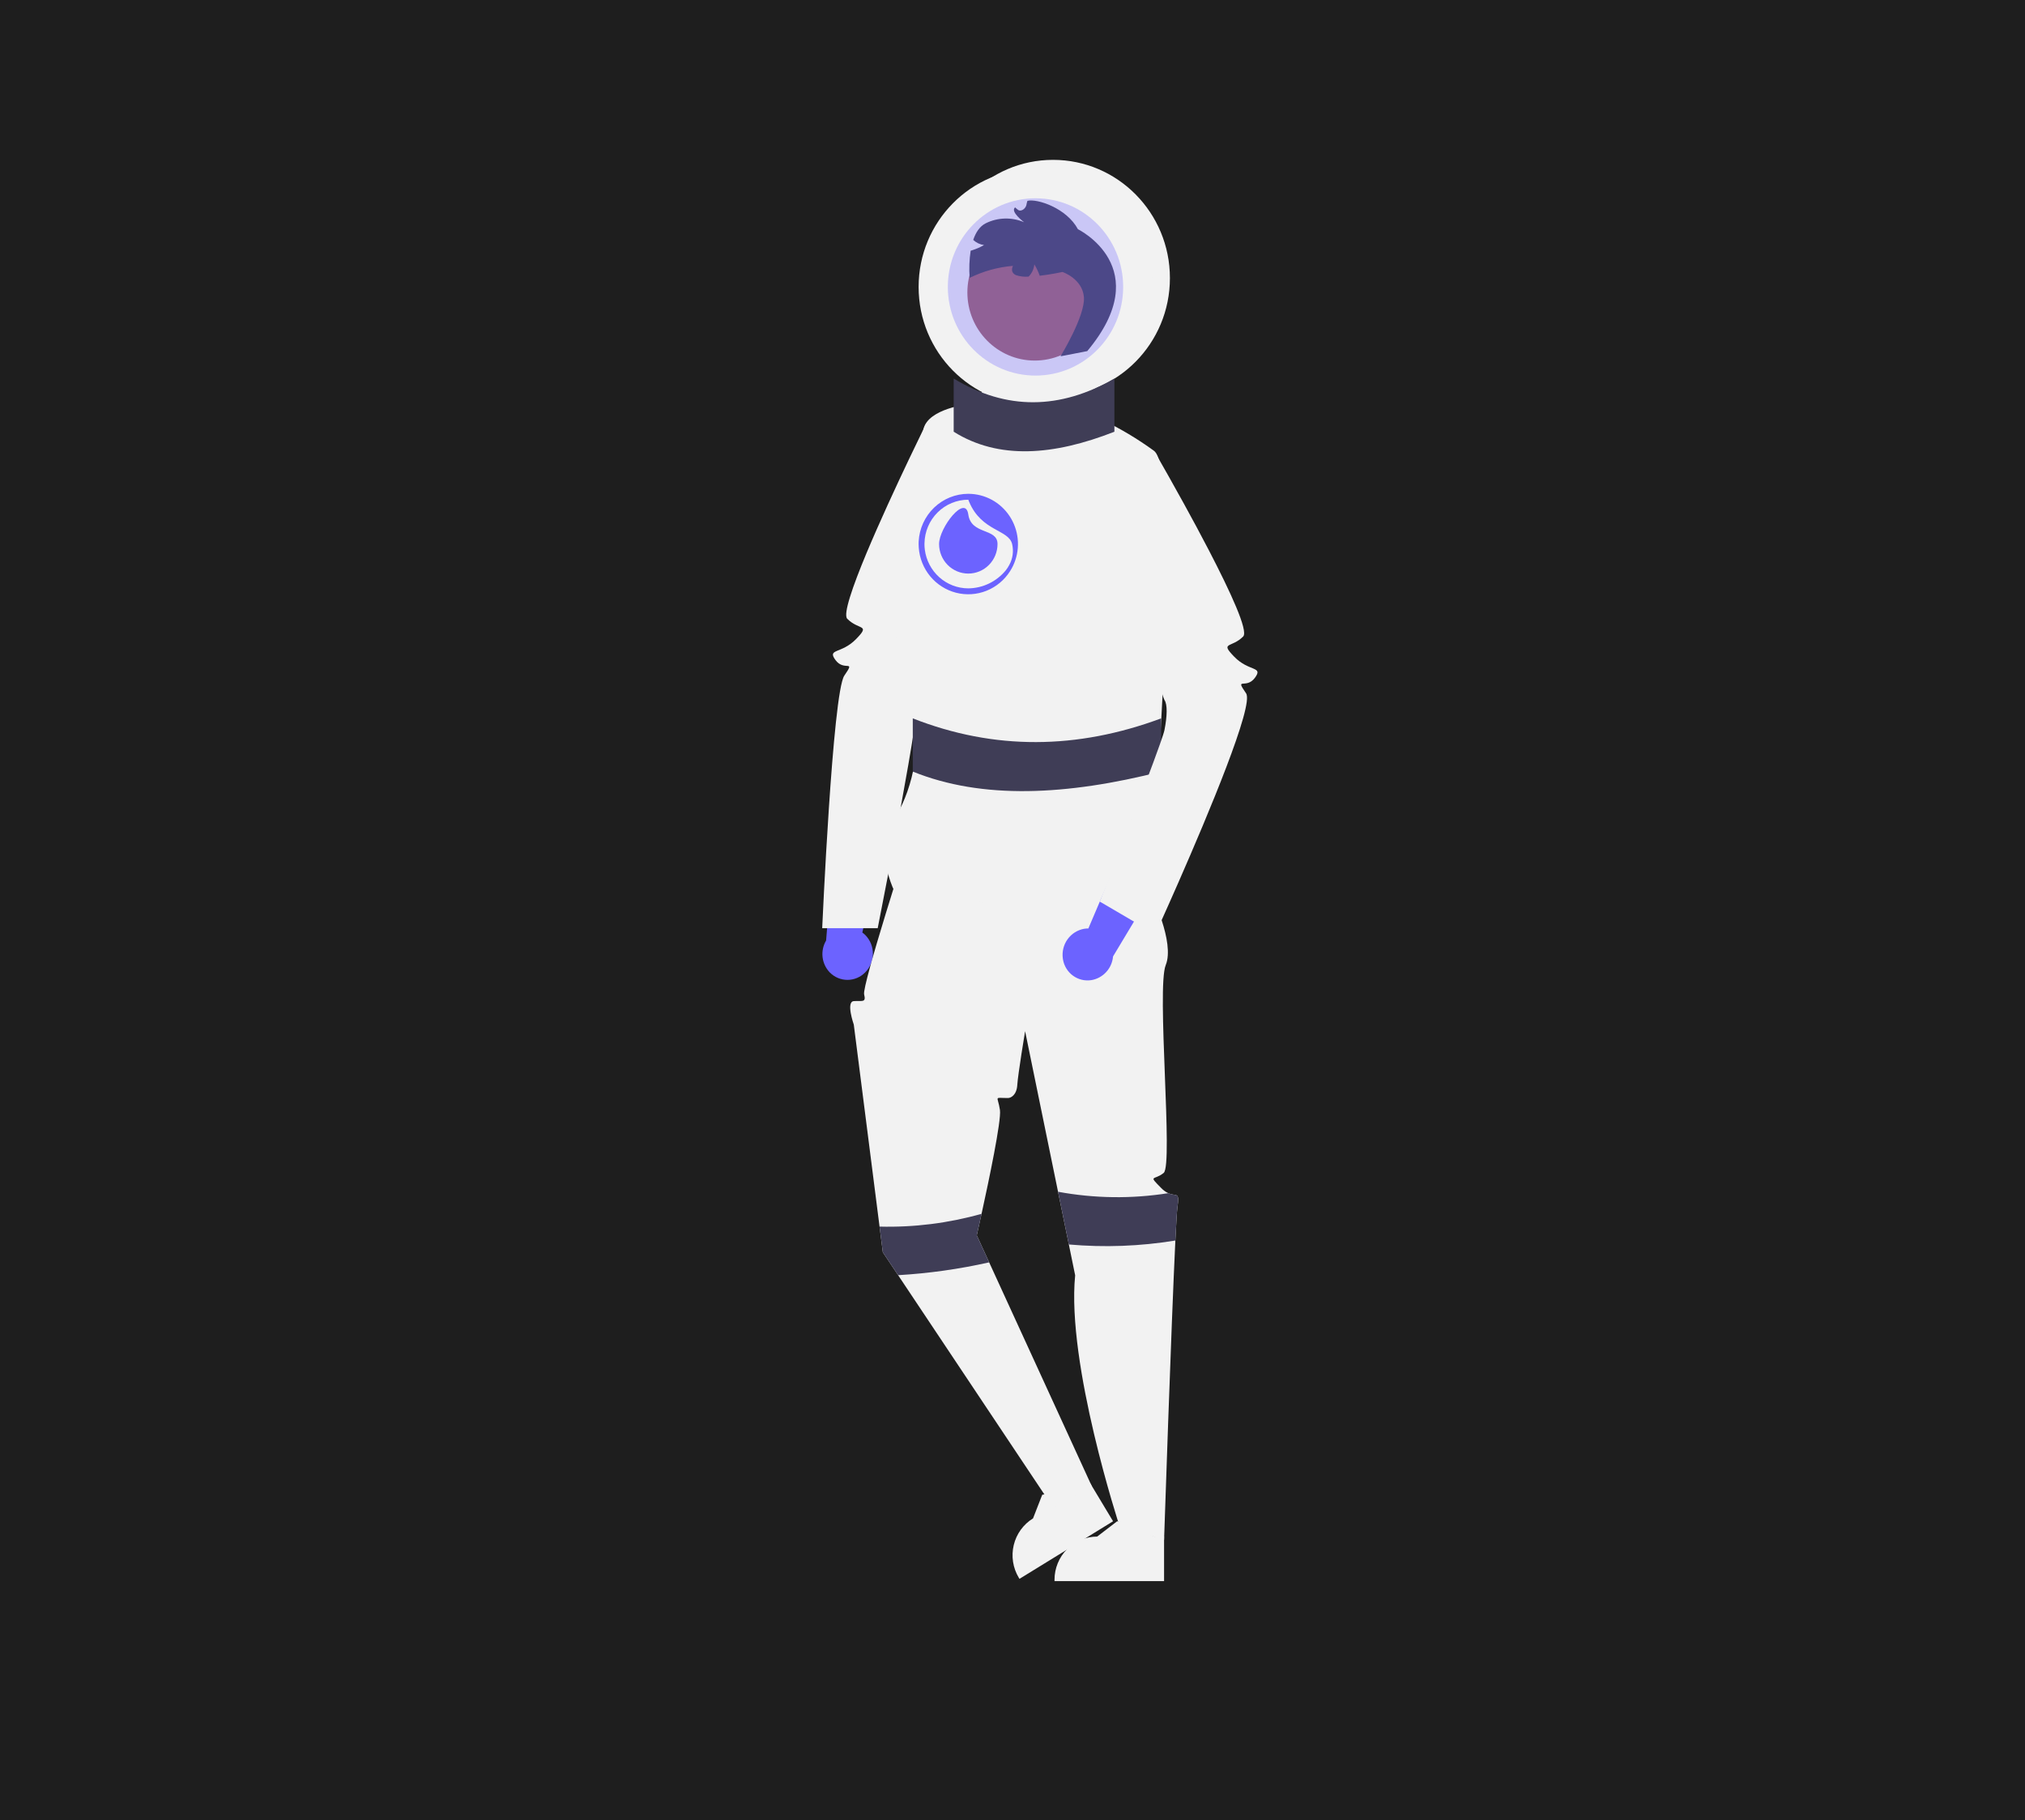 <svg width="683" height="614" viewBox="0 0 683 614" fill="none" xmlns="http://www.w3.org/2000/svg">
<rect width="683" height="614" fill="#1E1E1E"/>
<g id="atronaut-svg">
<g id="atronaut">
<g id="left-arm">
<path id="Vector" d="M291.923 327.872C293.522 326.208 294.415 323.98 294.414 321.66C294.413 319.341 293.517 317.113 291.917 315.451C291.587 315.119 291.229 314.814 290.849 314.541L304.011 255.264L283.633 255.603L278.632 317.238C277.635 318.92 277.216 320.889 277.442 322.836C277.667 324.784 278.524 326.602 279.878 328.006C280.656 328.797 281.581 329.426 282.599 329.855C283.617 330.285 284.709 330.508 285.813 330.511C286.916 330.514 288.01 330.297 289.03 329.873C290.051 329.449 290.979 328.825 291.761 328.038C291.816 327.984 291.87 327.928 291.923 327.872Z" fill="#6C63FF"/>
<path id="Vector_2" d="M335.037 141.923C335.037 141.923 330.543 157.014 325.31 174.427C323.664 179.909 321.939 185.621 320.264 191.173C314.794 209.224 309.807 225.491 309.344 226.139C308.299 227.624 308.427 231.631 309.344 236.306C309.531 237.243 309.107 240.891 308.309 246.124C307.264 252.991 305.579 262.58 303.785 272.368C302.356 280.193 300.858 288.137 299.567 294.905C297.546 305.411 296.038 313.076 296.038 313.076H277.313C277.313 313.076 280.831 233.624 284.773 227.893C288.716 222.152 284.773 226.647 281.817 222.66C278.86 218.673 283.788 220.667 288.755 215.543C293.722 210.43 289.701 212.693 285.759 208.706C284.3 207.23 287.563 197.831 292.254 186.578C294.442 181.355 296.935 175.723 299.399 170.301C304.495 159.107 309.491 148.811 311.472 144.744C311.472 144.734 311.482 144.724 311.482 144.714L312.369 142.92L335.037 141.923Z" fill="#F2F2F2"/>
</g>
<path id="Vector_3" d="M355.173 133.66C376.945 133.66 394.595 115.809 394.595 93.79C394.595 71.77 376.945 53.92 355.173 53.92C333.4 53.92 315.75 71.77 315.75 93.79C315.75 115.809 333.4 133.66 355.173 133.66Z" fill="#F2F2F2"/>
<path id="Vector_4" d="M349.259 136.65C371.032 136.65 388.682 118.8 388.682 96.78C388.682 74.76 371.032 56.91 349.259 56.91C327.487 56.91 309.836 74.76 309.836 96.78C309.836 118.8 327.487 136.65 349.259 136.65Z" fill="#F2F2F2"/>
<path id="Vector_5" d="M392.624 533.303L355.672 533.302V532.829C355.673 528.972 357.188 525.272 359.885 522.544C362.582 519.817 366.241 518.284 370.055 518.284H370.056L376.805 513.105L389.399 518.285L392.624 518.285L392.624 533.303Z" fill="#F2F2F2"/>
<path id="Vector_6" d="M375.422 513.12L343.852 532.539L343.609 532.135C341.627 528.839 341.021 524.882 341.923 521.134C342.826 517.386 345.164 514.154 348.423 512.149L348.424 512.149L351.529 504.177L364.95 501.983L367.706 500.288L375.422 513.12Z" fill="#F2F2F2"/>
<path id="Vector_7" d="M397.128 407.239C396.961 408.435 396.714 412.502 396.429 418.422C395.039 447.129 392.624 519.403 392.624 519.403L377.575 514.669C377.575 514.669 359.677 460.067 362.633 430.164L360.505 419.758L356.858 401.976V401.966L345.751 347.812C345.751 347.812 343.316 362.485 343.119 365.923C342.922 369.362 340.951 370.359 339.965 370.359C335.028 370.359 336.545 369.472 337.265 374.406C337.787 377.954 333.51 398.298 331.066 409.422C330.119 413.748 329.449 416.678 329.449 416.678L333.628 425.788L368.271 501.342L355.173 508.439L302.918 430.114L297.763 422.389L296.659 413.728L287.967 345.58C287.967 345.58 285.256 337.875 287.967 337.675C290.687 337.466 292.224 338.333 291.456 335.413C290.687 332.482 306.456 283.641 306.456 283.641L388.258 301.583C388.258 301.583 396.32 317.79 393.186 325.505C390.042 333.22 395.758 392.965 392.496 395.617C389.244 398.268 387.144 396.145 391.639 400.7C392.326 401.426 393.138 402.02 394.034 402.454C396.813 403.73 397.917 401.657 397.128 407.239Z" fill="#F2F2F2"/>
<path id="Vector_8" d="M349.003 121.619C361.552 121.619 371.726 111.331 371.726 98.639C371.726 85.947 361.552 75.658 349.003 75.658C336.453 75.658 326.28 85.947 326.28 98.639C326.28 111.331 336.453 121.619 349.003 121.619Z" fill="#A0616A"/>
<path id="Vector_9" d="M366.71 118.43L357.702 120.175C357.702 120.175 366.08 106.499 365.587 100.24C365.094 93.98 358.353 91.737 358.353 91.737C358.353 91.737 354.618 92.555 350.685 93.013C350.214 91.672 349.603 90.386 348.862 89.176C348.716 90.738 348.032 92.198 346.93 93.302C345.489 93.427 344.038 93.258 342.663 92.804C341.105 92.086 341.135 90.84 341.647 89.674C336.572 90.098 331.619 91.474 327.041 93.731C326.815 90.671 326.93 87.595 327.386 84.561C327.603 84.501 327.82 84.431 328.037 84.361C329.38 83.932 330.675 83.36 331.9 82.657C330.537 82.474 329.263 81.868 328.254 80.923C329.081 78.471 330.402 76.347 332.482 75.311C334.488 74.319 336.682 73.774 338.914 73.714C341.147 73.653 343.366 74.079 345.422 74.962C345.422 74.962 340.603 71.404 342.377 69.948C342.495 70.068 342.613 70.178 342.741 70.287C342.909 70.427 343.096 70.576 343.274 70.716C344.368 71.613 346.004 70.347 346.22 68.992C346.244 68.82 346.277 68.651 346.319 68.483C346.349 68.344 346.388 68.204 346.427 68.075C346.461 67.96 346.5 67.846 346.546 67.736C349.828 66.938 359.752 70.178 363.567 77.314C363.567 77.314 390.226 90.272 366.71 118.43Z" fill="#3F3D56"/>
<path id="Vector_10" d="M396.14 281.649C390.226 275.728 391.32 248.746 391.32 248.746C391.32 248.746 397.204 158.141 389.241 152.071C383.734 148.052 377.875 144.552 371.737 141.615C371.382 141.455 371.195 141.366 371.195 141.366L366.109 126.863L334.778 125.218L329.308 135.963C329.308 135.963 328.451 136.023 327.11 136.213C322.104 136.91 310.336 139.382 311.381 147.087C312.701 156.855 303.378 216.85 300.539 219.85C297.701 222.85 298.45 233.815 305.467 240.782C312.484 247.749 307.438 266.697 302.51 274.672C299.553 279.552 298.188 285.25 298.608 290.958C298.608 290.958 302.51 312.548 312.366 305.571C316.121 302.909 321.453 302.571 327.869 303.059C327.932 303.064 328 303.072 328.062 303.077L327.869 304.056C336.779 304.724 347.788 306.986 359.565 306.857L359.216 305.855C359.333 305.855 359.448 305.861 359.565 305.86C361.556 305.84 363.557 305.75 365.587 305.571C383.15 304.026 390.906 308.91 393.183 303.577C395.46 298.245 402.053 287.569 396.14 281.649Z" fill="#F2F2F2"/>
<path id="Vector_11" d="M375.87 145.621C355.292 153.704 336.791 155.098 321.663 145.621V127.679C339.479 138.491 357.555 138.195 375.87 127.679V145.621Z" fill="#3F3D56"/>
<path id="Vector_12" opacity="0.3" d="M349.259 126.683C365.589 126.683 378.826 113.295 378.826 96.78C378.826 80.265 365.589 66.877 349.259 66.877C332.93 66.877 319.692 80.265 319.692 96.78C319.692 113.295 332.93 126.683 349.259 126.683Z" fill="#6C63FF"/>
<path id="Vector_13" d="M391.639 260.248C359.837 268.331 331.244 269.724 307.865 260.248V242.306C335.399 253.117 363.334 252.822 391.639 242.306V260.248Z" fill="#3F3D56"/>
<path id="Vector_14" d="M397.128 407.239C396.961 408.435 396.714 412.502 396.429 418.422C384.555 420.368 372.488 420.817 360.505 419.758L356.858 401.976C369.136 404.243 381.703 404.405 394.034 402.454C396.813 403.73 397.917 401.657 397.128 407.239Z" fill="#3F3D56"/>
<path id="Vector_15" d="M333.628 425.788C323.523 428.063 313.253 429.509 302.918 430.114L297.763 422.389L296.659 413.728C308.276 414.03 319.872 412.579 331.066 409.422C330.119 413.748 329.449 416.678 329.449 416.678L333.628 425.788Z" fill="#3F3D56"/>
<path id="Vector_16" d="M336.447 183.498C336.447 186.141 335.408 188.676 333.56 190.546C331.712 192.415 329.205 193.465 326.591 193.465C323.977 193.465 321.47 192.415 319.622 190.546C317.774 188.676 316.735 186.141 316.735 183.498C316.735 177.993 325.606 166.553 326.591 173.53C327.577 180.507 336.447 177.993 336.447 183.498Z" fill="#6C63FF"/>
<path id="Vector_17" d="M327.663 166.597C327.308 166.567 326.953 166.557 326.588 166.557C322.298 166.563 318.172 168.23 315.06 171.217C311.947 174.203 310.084 178.282 309.853 182.615C309.843 182.904 309.834 183.203 309.834 183.502C309.834 183.911 309.843 184.31 309.883 184.708C310.131 188.256 311.477 191.636 313.731 194.366C315.985 197.097 319.032 199.04 322.44 199.92C325.847 200.801 329.443 200.573 332.715 199.271C335.988 197.968 338.772 195.656 340.672 192.662C341.054 192.071 341.396 191.455 341.697 190.818C342.882 188.319 343.442 185.564 343.329 182.795C343.215 180.025 342.431 177.327 341.045 174.935C339.66 172.544 337.715 170.533 335.382 169.079C333.048 167.626 330.398 166.773 327.663 166.597V166.597ZM339.233 192.373C337.687 194.253 335.756 195.771 333.572 196.821C331.389 197.871 329.006 198.428 326.588 198.454C322.988 198.448 319.514 197.117 316.815 194.708C314.115 192.299 312.376 188.978 311.923 185.366C311.844 184.748 311.804 184.126 311.805 183.502C311.803 183.416 311.806 183.329 311.815 183.243C311.882 179.325 313.468 175.59 316.231 172.842C318.994 170.094 322.713 168.553 326.588 168.551C326.677 168.79 326.766 169.019 326.864 169.239C331.073 179.306 340.199 178.548 341.372 183.502C341.939 185.897 341.595 188.42 340.406 190.569C340.072 191.207 339.679 191.811 339.233 192.373V192.373Z" fill="#6C63FF"/>
<g id="right-arm">
<path id="Vector_18" d="M358.479 323.323C358.151 321.027 358.721 318.693 360.068 316.816C361.416 314.939 363.434 313.667 365.694 313.272C366.155 313.199 366.621 313.165 367.087 313.17L390.846 257.37L407.145 269.746L375.411 322.607C375.242 324.561 374.438 326.403 373.124 327.846C371.811 329.289 370.062 330.252 368.151 330.584C367.062 330.762 365.949 330.722 364.875 330.466C363.801 330.209 362.787 329.741 361.892 329.088C360.997 328.435 360.238 327.61 359.659 326.661C359.079 325.711 358.689 324.656 358.513 323.554C358.501 323.477 358.489 323.4 358.479 323.323Z" fill="#6C63FF"/>
<path id="Vector_19" d="M423.246 228.641C420.289 232.628 416.347 228.132 420.289 233.874C423 237.821 407.467 274.82 397.523 297.486C393.028 307.743 389.668 315.069 389.668 315.069L372.903 305.251L370.942 304.105C370.942 304.105 386.317 264.972 391.264 250.908C392.082 248.576 392.624 246.931 392.752 246.273C393.679 241.598 393.797 237.591 392.752 236.106C392.505 235.553 392.295 234.983 392.122 234.402C390.141 228.531 384.109 208.705 378.462 189.957C376.816 184.454 375.19 179.052 373.711 174.118C369.917 161.449 367.068 151.891 367.068 151.891L389.737 152.887C389.737 152.887 390.111 153.525 390.771 154.681C392.348 157.432 395.581 163.104 399.326 169.922C402.027 174.826 405.003 180.338 407.812 185.76C414.967 199.555 421.127 212.842 419.304 214.686C415.361 218.673 411.33 216.41 416.298 221.524C421.275 226.647 426.203 224.654 423.246 228.641Z" fill="#F2F2F2"/>
</g>
</g>
</g>
</svg>
